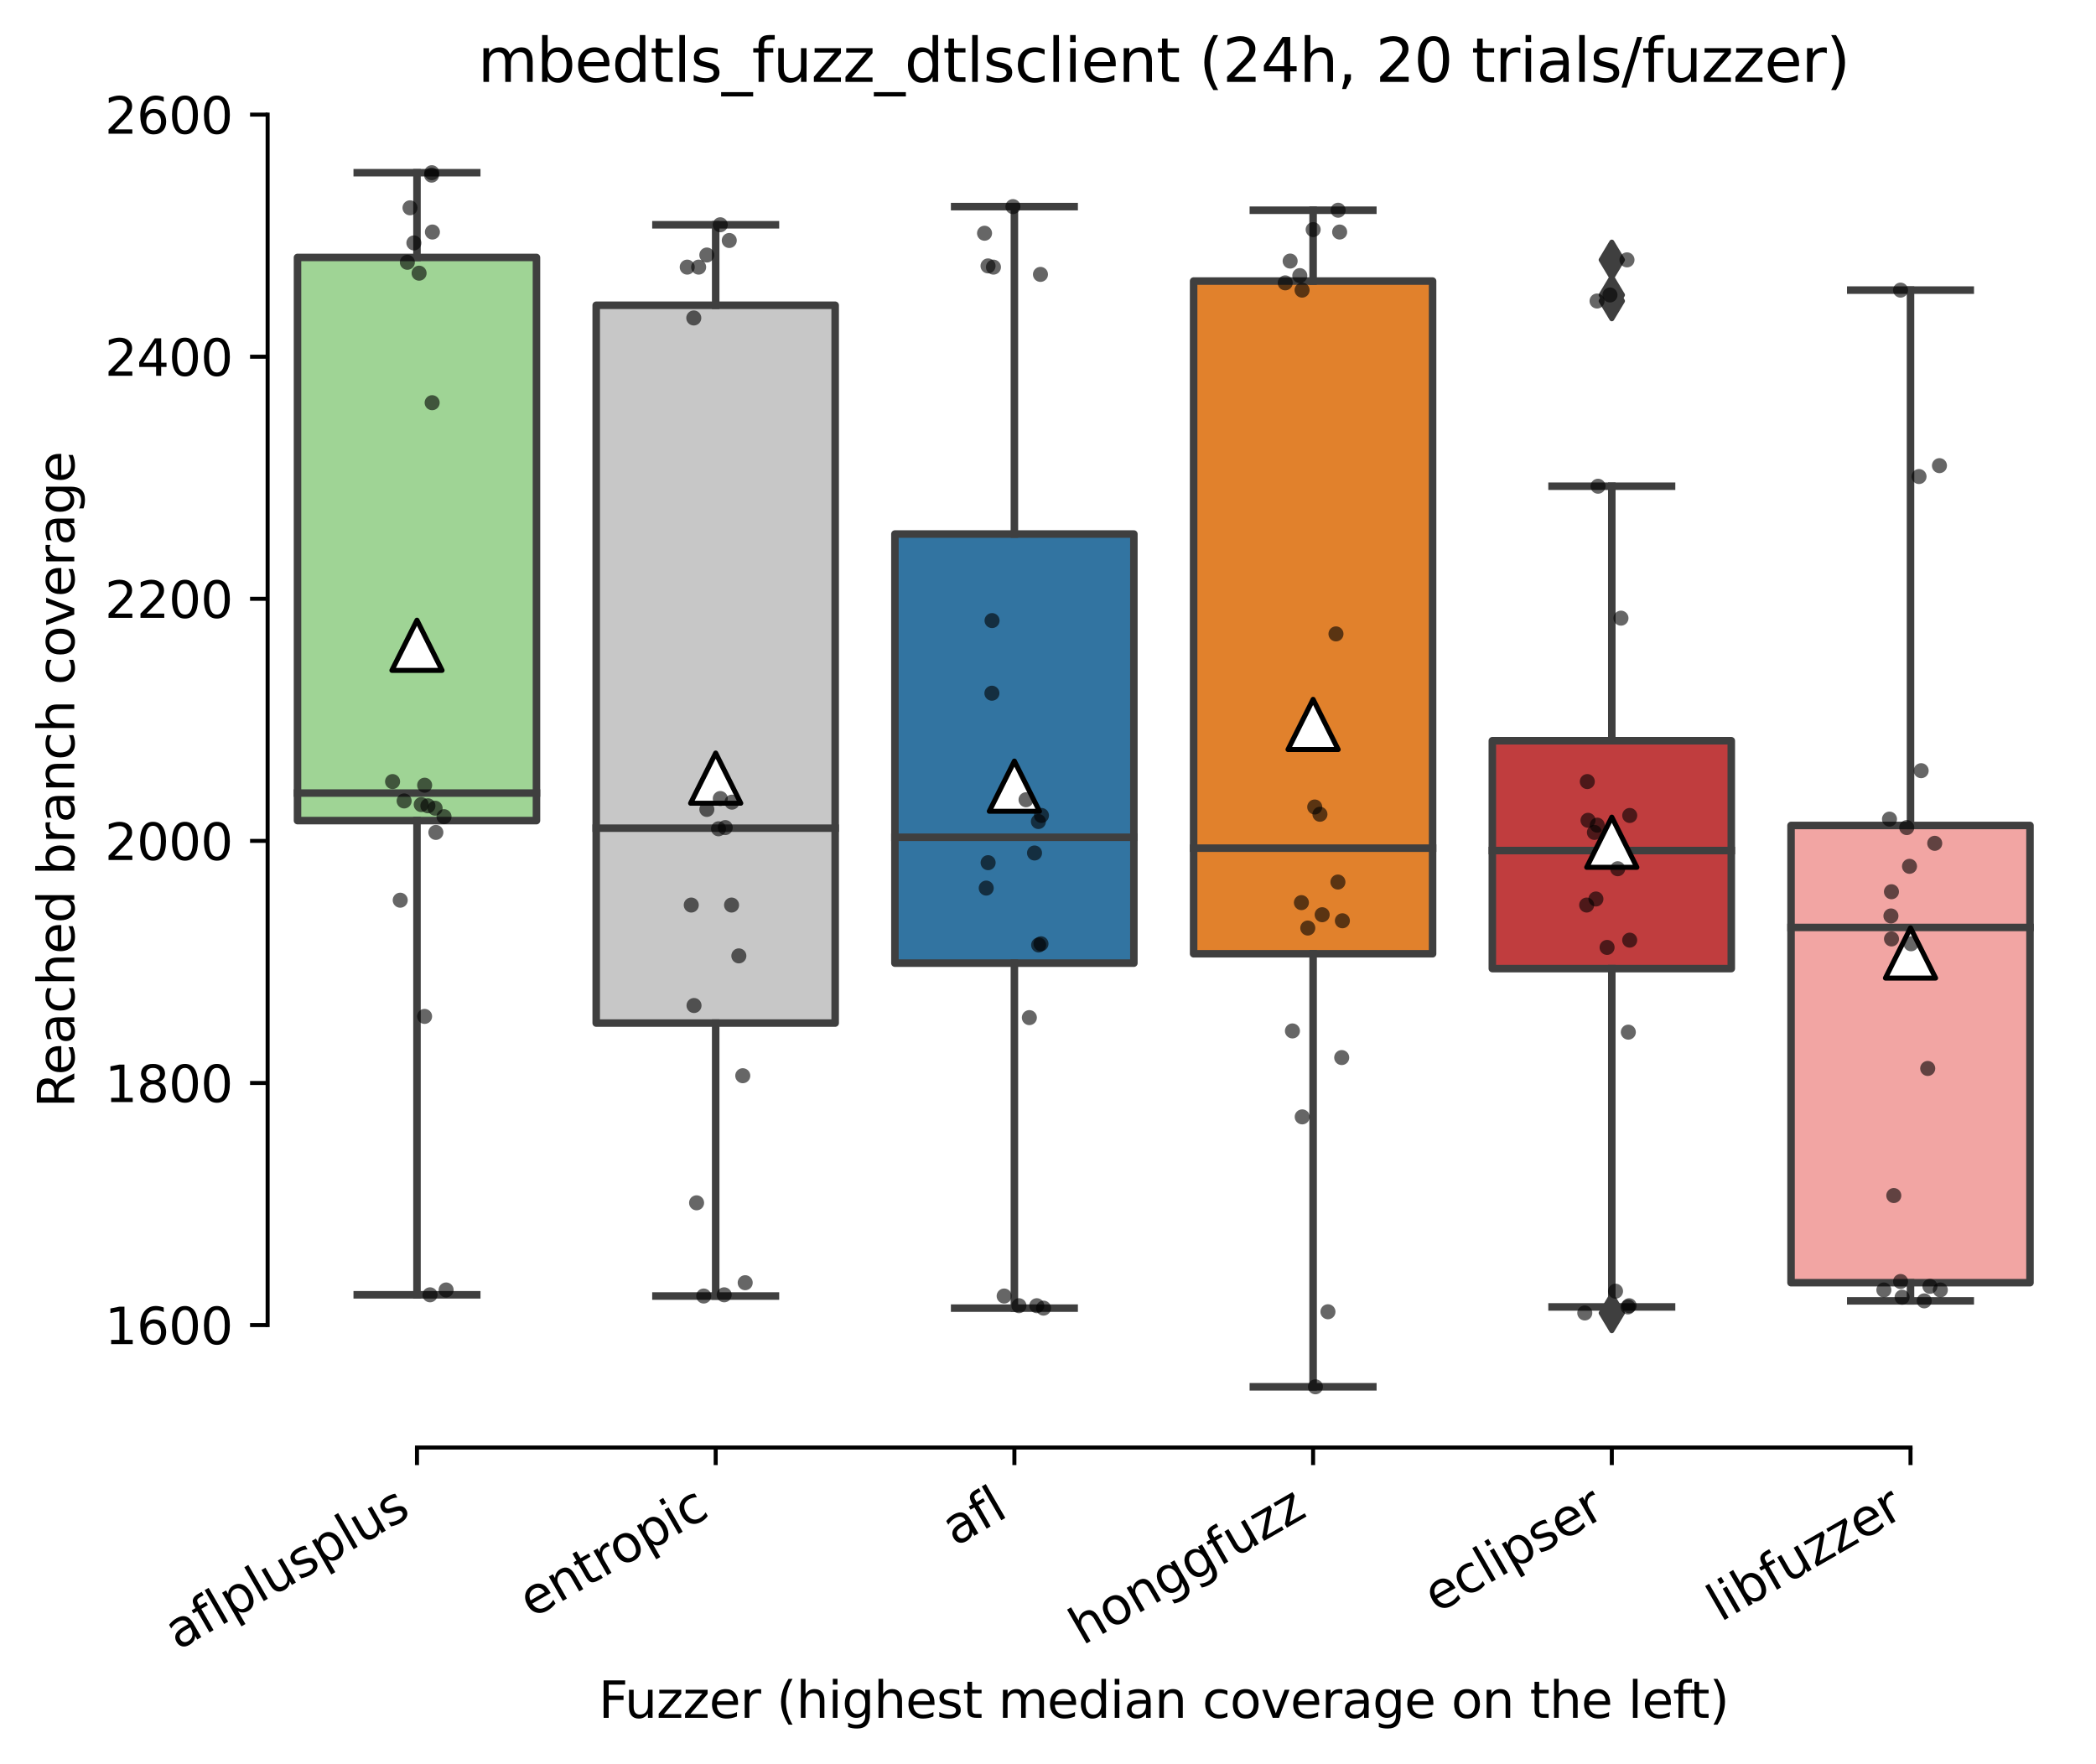 <?xml version="1.0" encoding="utf-8" standalone="no"?>
<!DOCTYPE svg PUBLIC "-//W3C//DTD SVG 1.1//EN"
  "http://www.w3.org/Graphics/SVG/1.1/DTD/svg11.dtd">
<svg xmlns:xlink="http://www.w3.org/1999/xlink" width="417.648pt" height="351.576pt" viewBox="0 0 417.648 351.576" xmlns="http://www.w3.org/2000/svg" version="1.1">
 <defs>
  <style type="text/css">*{stroke-linejoin: round; stroke-linecap: butt}</style>
 </defs>
 <g id="figure_1">
  <g id="patch_1">
   <path d="M 0 351.576 
L 417.648 351.576 
L 417.648 0 
L 0 0 
z
" style="fill: #ffffff"/>
  </g>
  <g id="axes_1">
   <g id="patch_2">
    <path d="M 53.328 288.43 
L 410.448 288.43 
L 410.448 22.318 
L 53.328 22.318 
z
" style="fill: #ffffff"/>
   </g>
   <g id="patch_3">
    <path d="M 59.28 163.515 
L 106.896 163.515 
L 106.896 51.298 
L 59.28 51.298 
L 59.28 163.515 
z
" clip-path="url(#p0ae1bac9b8)" style="fill: #9fd495; stroke: #3f3f3f; stroke-width: 1.5; stroke-linejoin: miter"/>
   </g>
   <g id="patch_4">
    <path d="M 118.8 203.855 
L 166.416 203.855 
L 166.416 60.825 
L 118.8 60.825 
L 118.8 203.855 
z
" clip-path="url(#p0ae1bac9b8)" style="fill: #c7c7c7; stroke: #3f3f3f; stroke-width: 1.5; stroke-linejoin: miter"/>
   </g>
   <g id="patch_5">
    <path d="M 178.32 191.915 
L 225.936 191.915 
L 225.936 106.411 
L 178.32 106.411 
L 178.32 191.915 
z
" clip-path="url(#p0ae1bac9b8)" style="fill: #3274a1; stroke: #3f3f3f; stroke-width: 1.5; stroke-linejoin: miter"/>
   </g>
   <g id="patch_6">
    <path d="M 237.84 190.046 
L 285.456 190.046 
L 285.456 56.001 
L 237.84 56.001 
L 237.84 190.046 
z
" clip-path="url(#p0ae1bac9b8)" style="fill: #e1812c; stroke: #3f3f3f; stroke-width: 1.5; stroke-linejoin: miter"/>
   </g>
   <g id="patch_7">
    <path d="M 297.36 193.001 
L 344.976 193.001 
L 344.976 147.596 
L 297.36 147.596 
L 297.36 193.001 
z
" clip-path="url(#p0ae1bac9b8)" style="fill: #c03d3e; stroke: #3f3f3f; stroke-width: 1.5; stroke-linejoin: miter"/>
   </g>
   <g id="patch_8">
    <path d="M 356.88 255.591 
L 404.496 255.591 
L 404.496 164.479 
L 356.88 164.479 
L 356.88 255.591 
z
" clip-path="url(#p0ae1bac9b8)" style="fill: #f2a5a3; stroke: #3f3f3f; stroke-width: 1.5; stroke-linejoin: miter"/>
   </g>
   <g id="matplotlib.axis_1">
    <g id="xtick_1">
     <g id="line2d_1">
      <defs>
       <path id="m3bdd5ca7e8" d="M 0 0 
L 0 3.5 
" style="stroke: #000000; stroke-width: 0.8"/>
      </defs>
      <g>
       <use xlink:href="#m3bdd5ca7e8" x="83.088" y="288.43" style="stroke: #000000; stroke-width: 0.8"/>
      </g>
     </g>
     <g id="text_1">
      <!-- aflplusplus -->
      <g transform="translate(35.479 328.897)rotate(-30)scale(0.1 -0.1)">
       <defs>
        <path id="DejaVuSans-61" d="M 2194 1759 
Q 1497 1759 1228 1600 
Q 959 1441 959 1056 
Q 959 750 1161 570 
Q 1363 391 1709 391 
Q 2188 391 2477 730 
Q 2766 1069 2766 1631 
L 2766 1759 
L 2194 1759 
z
M 3341 1997 
L 3341 0 
L 2766 0 
L 2766 531 
Q 2569 213 2275 61 
Q 1981 -91 1556 -91 
Q 1019 -91 701 211 
Q 384 513 384 1019 
Q 384 1609 779 1909 
Q 1175 2209 1959 2209 
L 2766 2209 
L 2766 2266 
Q 2766 2663 2505 2880 
Q 2244 3097 1772 3097 
Q 1472 3097 1187 3025 
Q 903 2953 641 2809 
L 641 3341 
Q 956 3463 1253 3523 
Q 1550 3584 1831 3584 
Q 2591 3584 2966 3190 
Q 3341 2797 3341 1997 
z
" transform="scale(0.016)"/>
        <path id="DejaVuSans-66" d="M 2375 4863 
L 2375 4384 
L 1825 4384 
Q 1516 4384 1395 4259 
Q 1275 4134 1275 3809 
L 1275 3500 
L 2222 3500 
L 2222 3053 
L 1275 3053 
L 1275 0 
L 697 0 
L 697 3053 
L 147 3053 
L 147 3500 
L 697 3500 
L 697 3744 
Q 697 4328 969 4595 
Q 1241 4863 1831 4863 
L 2375 4863 
z
" transform="scale(0.016)"/>
        <path id="DejaVuSans-6c" d="M 603 4863 
L 1178 4863 
L 1178 0 
L 603 0 
L 603 4863 
z
" transform="scale(0.016)"/>
        <path id="DejaVuSans-70" d="M 1159 525 
L 1159 -1331 
L 581 -1331 
L 581 3500 
L 1159 3500 
L 1159 2969 
Q 1341 3281 1617 3432 
Q 1894 3584 2278 3584 
Q 2916 3584 3314 3078 
Q 3713 2572 3713 1747 
Q 3713 922 3314 415 
Q 2916 -91 2278 -91 
Q 1894 -91 1617 61 
Q 1341 213 1159 525 
z
M 3116 1747 
Q 3116 2381 2855 2742 
Q 2594 3103 2138 3103 
Q 1681 3103 1420 2742 
Q 1159 2381 1159 1747 
Q 1159 1113 1420 752 
Q 1681 391 2138 391 
Q 2594 391 2855 752 
Q 3116 1113 3116 1747 
z
" transform="scale(0.016)"/>
        <path id="DejaVuSans-75" d="M 544 1381 
L 544 3500 
L 1119 3500 
L 1119 1403 
Q 1119 906 1312 657 
Q 1506 409 1894 409 
Q 2359 409 2629 706 
Q 2900 1003 2900 1516 
L 2900 3500 
L 3475 3500 
L 3475 0 
L 2900 0 
L 2900 538 
Q 2691 219 2414 64 
Q 2138 -91 1772 -91 
Q 1169 -91 856 284 
Q 544 659 544 1381 
z
M 1991 3584 
L 1991 3584 
z
" transform="scale(0.016)"/>
        <path id="DejaVuSans-73" d="M 2834 3397 
L 2834 2853 
Q 2591 2978 2328 3040 
Q 2066 3103 1784 3103 
Q 1356 3103 1142 2972 
Q 928 2841 928 2578 
Q 928 2378 1081 2264 
Q 1234 2150 1697 2047 
L 1894 2003 
Q 2506 1872 2764 1633 
Q 3022 1394 3022 966 
Q 3022 478 2636 193 
Q 2250 -91 1575 -91 
Q 1294 -91 989 -36 
Q 684 19 347 128 
L 347 722 
Q 666 556 975 473 
Q 1284 391 1588 391 
Q 1994 391 2212 530 
Q 2431 669 2431 922 
Q 2431 1156 2273 1281 
Q 2116 1406 1581 1522 
L 1381 1569 
Q 847 1681 609 1914 
Q 372 2147 372 2553 
Q 372 3047 722 3315 
Q 1072 3584 1716 3584 
Q 2034 3584 2315 3537 
Q 2597 3491 2834 3397 
z
" transform="scale(0.016)"/>
       </defs>
       <use xlink:href="#DejaVuSans-61"/>
       <use xlink:href="#DejaVuSans-66" x="61.279"/>
       <use xlink:href="#DejaVuSans-6c" x="96.484"/>
       <use xlink:href="#DejaVuSans-70" x="124.268"/>
       <use xlink:href="#DejaVuSans-6c" x="187.744"/>
       <use xlink:href="#DejaVuSans-75" x="215.527"/>
       <use xlink:href="#DejaVuSans-73" x="278.906"/>
       <use xlink:href="#DejaVuSans-70" x="331.006"/>
       <use xlink:href="#DejaVuSans-6c" x="394.482"/>
       <use xlink:href="#DejaVuSans-75" x="422.266"/>
       <use xlink:href="#DejaVuSans-73" x="485.645"/>
      </g>
     </g>
    </g>
    <g id="xtick_2">
     <g id="line2d_2">
      <g>
       <use xlink:href="#m3bdd5ca7e8" x="142.608" y="288.43" style="stroke: #000000; stroke-width: 0.8"/>
      </g>
     </g>
     <g id="text_2">
      <!-- entropic -->
      <g transform="translate(106.026 322.531)rotate(-30)scale(0.1 -0.1)">
       <defs>
        <path id="DejaVuSans-65" d="M 3597 1894 
L 3597 1613 
L 953 1613 
Q 991 1019 1311 708 
Q 1631 397 2203 397 
Q 2534 397 2845 478 
Q 3156 559 3463 722 
L 3463 178 
Q 3153 47 2828 -22 
Q 2503 -91 2169 -91 
Q 1331 -91 842 396 
Q 353 884 353 1716 
Q 353 2575 817 3079 
Q 1281 3584 2069 3584 
Q 2775 3584 3186 3129 
Q 3597 2675 3597 1894 
z
M 3022 2063 
Q 3016 2534 2758 2815 
Q 2500 3097 2075 3097 
Q 1594 3097 1305 2825 
Q 1016 2553 972 2059 
L 3022 2063 
z
" transform="scale(0.016)"/>
        <path id="DejaVuSans-6e" d="M 3513 2113 
L 3513 0 
L 2938 0 
L 2938 2094 
Q 2938 2591 2744 2837 
Q 2550 3084 2163 3084 
Q 1697 3084 1428 2787 
Q 1159 2491 1159 1978 
L 1159 0 
L 581 0 
L 581 3500 
L 1159 3500 
L 1159 2956 
Q 1366 3272 1645 3428 
Q 1925 3584 2291 3584 
Q 2894 3584 3203 3211 
Q 3513 2838 3513 2113 
z
" transform="scale(0.016)"/>
        <path id="DejaVuSans-74" d="M 1172 4494 
L 1172 3500 
L 2356 3500 
L 2356 3053 
L 1172 3053 
L 1172 1153 
Q 1172 725 1289 603 
Q 1406 481 1766 481 
L 2356 481 
L 2356 0 
L 1766 0 
Q 1100 0 847 248 
Q 594 497 594 1153 
L 594 3053 
L 172 3053 
L 172 3500 
L 594 3500 
L 594 4494 
L 1172 4494 
z
" transform="scale(0.016)"/>
        <path id="DejaVuSans-72" d="M 2631 2963 
Q 2534 3019 2420 3045 
Q 2306 3072 2169 3072 
Q 1681 3072 1420 2755 
Q 1159 2438 1159 1844 
L 1159 0 
L 581 0 
L 581 3500 
L 1159 3500 
L 1159 2956 
Q 1341 3275 1631 3429 
Q 1922 3584 2338 3584 
Q 2397 3584 2469 3576 
Q 2541 3569 2628 3553 
L 2631 2963 
z
" transform="scale(0.016)"/>
        <path id="DejaVuSans-6f" d="M 1959 3097 
Q 1497 3097 1228 2736 
Q 959 2375 959 1747 
Q 959 1119 1226 758 
Q 1494 397 1959 397 
Q 2419 397 2687 759 
Q 2956 1122 2956 1747 
Q 2956 2369 2687 2733 
Q 2419 3097 1959 3097 
z
M 1959 3584 
Q 2709 3584 3137 3096 
Q 3566 2609 3566 1747 
Q 3566 888 3137 398 
Q 2709 -91 1959 -91 
Q 1206 -91 779 398 
Q 353 888 353 1747 
Q 353 2609 779 3096 
Q 1206 3584 1959 3584 
z
" transform="scale(0.016)"/>
        <path id="DejaVuSans-69" d="M 603 3500 
L 1178 3500 
L 1178 0 
L 603 0 
L 603 3500 
z
M 603 4863 
L 1178 4863 
L 1178 4134 
L 603 4134 
L 603 4863 
z
" transform="scale(0.016)"/>
        <path id="DejaVuSans-63" d="M 3122 3366 
L 3122 2828 
Q 2878 2963 2633 3030 
Q 2388 3097 2138 3097 
Q 1578 3097 1268 2742 
Q 959 2388 959 1747 
Q 959 1106 1268 751 
Q 1578 397 2138 397 
Q 2388 397 2633 464 
Q 2878 531 3122 666 
L 3122 134 
Q 2881 22 2623 -34 
Q 2366 -91 2075 -91 
Q 1284 -91 818 406 
Q 353 903 353 1747 
Q 353 2603 823 3093 
Q 1294 3584 2113 3584 
Q 2378 3584 2631 3529 
Q 2884 3475 3122 3366 
z
" transform="scale(0.016)"/>
       </defs>
       <use xlink:href="#DejaVuSans-65"/>
       <use xlink:href="#DejaVuSans-6e" x="61.523"/>
       <use xlink:href="#DejaVuSans-74" x="124.902"/>
       <use xlink:href="#DejaVuSans-72" x="164.111"/>
       <use xlink:href="#DejaVuSans-6f" x="202.975"/>
       <use xlink:href="#DejaVuSans-70" x="264.156"/>
       <use xlink:href="#DejaVuSans-69" x="327.633"/>
       <use xlink:href="#DejaVuSans-63" x="355.416"/>
      </g>
     </g>
    </g>
    <g id="xtick_3">
     <g id="line2d_3">
      <g>
       <use xlink:href="#m3bdd5ca7e8" x="202.128" y="288.43" style="stroke: #000000; stroke-width: 0.8"/>
      </g>
     </g>
     <g id="text_3">
      <!-- afl -->
      <g transform="translate(190.327 308.224)rotate(-30)scale(0.1 -0.1)">
       <use xlink:href="#DejaVuSans-61"/>
       <use xlink:href="#DejaVuSans-66" x="61.279"/>
       <use xlink:href="#DejaVuSans-6c" x="96.484"/>
      </g>
     </g>
    </g>
    <g id="xtick_4">
     <g id="line2d_4">
      <g>
       <use xlink:href="#m3bdd5ca7e8" x="261.648" y="288.43" style="stroke: #000000; stroke-width: 0.8"/>
      </g>
     </g>
     <g id="text_4">
      <!-- honggfuzz -->
      <g transform="translate(215.709 327.933)rotate(-30)scale(0.1 -0.1)">
       <defs>
        <path id="DejaVuSans-68" d="M 3513 2113 
L 3513 0 
L 2938 0 
L 2938 2094 
Q 2938 2591 2744 2837 
Q 2550 3084 2163 3084 
Q 1697 3084 1428 2787 
Q 1159 2491 1159 1978 
L 1159 0 
L 581 0 
L 581 4863 
L 1159 4863 
L 1159 2956 
Q 1366 3272 1645 3428 
Q 1925 3584 2291 3584 
Q 2894 3584 3203 3211 
Q 3513 2838 3513 2113 
z
" transform="scale(0.016)"/>
        <path id="DejaVuSans-67" d="M 2906 1791 
Q 2906 2416 2648 2759 
Q 2391 3103 1925 3103 
Q 1463 3103 1205 2759 
Q 947 2416 947 1791 
Q 947 1169 1205 825 
Q 1463 481 1925 481 
Q 2391 481 2648 825 
Q 2906 1169 2906 1791 
z
M 3481 434 
Q 3481 -459 3084 -895 
Q 2688 -1331 1869 -1331 
Q 1566 -1331 1297 -1286 
Q 1028 -1241 775 -1147 
L 775 -588 
Q 1028 -725 1275 -790 
Q 1522 -856 1778 -856 
Q 2344 -856 2625 -561 
Q 2906 -266 2906 331 
L 2906 616 
Q 2728 306 2450 153 
Q 2172 0 1784 0 
Q 1141 0 747 490 
Q 353 981 353 1791 
Q 353 2603 747 3093 
Q 1141 3584 1784 3584 
Q 2172 3584 2450 3431 
Q 2728 3278 2906 2969 
L 2906 3500 
L 3481 3500 
L 3481 434 
z
" transform="scale(0.016)"/>
        <path id="DejaVuSans-7a" d="M 353 3500 
L 3084 3500 
L 3084 2975 
L 922 459 
L 3084 459 
L 3084 0 
L 275 0 
L 275 525 
L 2438 3041 
L 353 3041 
L 353 3500 
z
" transform="scale(0.016)"/>
       </defs>
       <use xlink:href="#DejaVuSans-68"/>
       <use xlink:href="#DejaVuSans-6f" x="63.379"/>
       <use xlink:href="#DejaVuSans-6e" x="124.561"/>
       <use xlink:href="#DejaVuSans-67" x="187.939"/>
       <use xlink:href="#DejaVuSans-67" x="251.416"/>
       <use xlink:href="#DejaVuSans-66" x="314.893"/>
       <use xlink:href="#DejaVuSans-75" x="350.098"/>
       <use xlink:href="#DejaVuSans-7a" x="413.477"/>
       <use xlink:href="#DejaVuSans-7a" x="465.967"/>
      </g>
     </g>
    </g>
    <g id="xtick_5">
     <g id="line2d_5">
      <g>
       <use xlink:href="#m3bdd5ca7e8" x="321.168" y="288.43" style="stroke: #000000; stroke-width: 0.8"/>
      </g>
     </g>
     <g id="text_5">
      <!-- eclipser -->
      <g transform="translate(286.328 321.525)rotate(-30)scale(0.1 -0.1)">
       <use xlink:href="#DejaVuSans-65"/>
       <use xlink:href="#DejaVuSans-63" x="61.523"/>
       <use xlink:href="#DejaVuSans-6c" x="116.504"/>
       <use xlink:href="#DejaVuSans-69" x="144.287"/>
       <use xlink:href="#DejaVuSans-70" x="172.07"/>
       <use xlink:href="#DejaVuSans-73" x="235.547"/>
       <use xlink:href="#DejaVuSans-65" x="287.646"/>
       <use xlink:href="#DejaVuSans-72" x="349.17"/>
      </g>
     </g>
    </g>
    <g id="xtick_6">
     <g id="line2d_6">
      <g>
       <use xlink:href="#m3bdd5ca7e8" x="380.688" y="288.43" style="stroke: #000000; stroke-width: 0.8"/>
      </g>
     </g>
     <g id="text_6">
      <!-- libfuzzer -->
      <g transform="translate(342.822 323.272)rotate(-30)scale(0.1 -0.1)">
       <defs>
        <path id="DejaVuSans-62" d="M 3116 1747 
Q 3116 2381 2855 2742 
Q 2594 3103 2138 3103 
Q 1681 3103 1420 2742 
Q 1159 2381 1159 1747 
Q 1159 1113 1420 752 
Q 1681 391 2138 391 
Q 2594 391 2855 752 
Q 3116 1113 3116 1747 
z
M 1159 2969 
Q 1341 3281 1617 3432 
Q 1894 3584 2278 3584 
Q 2916 3584 3314 3078 
Q 3713 2572 3713 1747 
Q 3713 922 3314 415 
Q 2916 -91 2278 -91 
Q 1894 -91 1617 61 
Q 1341 213 1159 525 
L 1159 0 
L 581 0 
L 581 4863 
L 1159 4863 
L 1159 2969 
z
" transform="scale(0.016)"/>
       </defs>
       <use xlink:href="#DejaVuSans-6c"/>
       <use xlink:href="#DejaVuSans-69" x="27.783"/>
       <use xlink:href="#DejaVuSans-62" x="55.566"/>
       <use xlink:href="#DejaVuSans-66" x="119.043"/>
       <use xlink:href="#DejaVuSans-75" x="154.248"/>
       <use xlink:href="#DejaVuSans-7a" x="217.627"/>
       <use xlink:href="#DejaVuSans-7a" x="270.117"/>
       <use xlink:href="#DejaVuSans-65" x="322.607"/>
       <use xlink:href="#DejaVuSans-72" x="384.131"/>
      </g>
     </g>
    </g>
    <g id="text_7">
     <!-- Fuzzer (highest median coverage on the left) -->
     <g transform="translate(119.27 342.297)scale(0.1 -0.1)">
      <defs>
       <path id="DejaVuSans-46" d="M 628 4666 
L 3309 4666 
L 3309 4134 
L 1259 4134 
L 1259 2759 
L 3109 2759 
L 3109 2228 
L 1259 2228 
L 1259 0 
L 628 0 
L 628 4666 
z
" transform="scale(0.016)"/>
       <path id="DejaVuSans-20" transform="scale(0.016)"/>
       <path id="DejaVuSans-28" d="M 1984 4856 
Q 1566 4138 1362 3434 
Q 1159 2731 1159 2009 
Q 1159 1288 1364 580 
Q 1569 -128 1984 -844 
L 1484 -844 
Q 1016 -109 783 600 
Q 550 1309 550 2009 
Q 550 2706 781 3412 
Q 1013 4119 1484 4856 
L 1984 4856 
z
" transform="scale(0.016)"/>
       <path id="DejaVuSans-6d" d="M 3328 2828 
Q 3544 3216 3844 3400 
Q 4144 3584 4550 3584 
Q 5097 3584 5394 3201 
Q 5691 2819 5691 2113 
L 5691 0 
L 5113 0 
L 5113 2094 
Q 5113 2597 4934 2840 
Q 4756 3084 4391 3084 
Q 3944 3084 3684 2787 
Q 3425 2491 3425 1978 
L 3425 0 
L 2847 0 
L 2847 2094 
Q 2847 2600 2669 2842 
Q 2491 3084 2119 3084 
Q 1678 3084 1418 2786 
Q 1159 2488 1159 1978 
L 1159 0 
L 581 0 
L 581 3500 
L 1159 3500 
L 1159 2956 
Q 1356 3278 1631 3431 
Q 1906 3584 2284 3584 
Q 2666 3584 2933 3390 
Q 3200 3197 3328 2828 
z
" transform="scale(0.016)"/>
       <path id="DejaVuSans-64" d="M 2906 2969 
L 2906 4863 
L 3481 4863 
L 3481 0 
L 2906 0 
L 2906 525 
Q 2725 213 2448 61 
Q 2172 -91 1784 -91 
Q 1150 -91 751 415 
Q 353 922 353 1747 
Q 353 2572 751 3078 
Q 1150 3584 1784 3584 
Q 2172 3584 2448 3432 
Q 2725 3281 2906 2969 
z
M 947 1747 
Q 947 1113 1208 752 
Q 1469 391 1925 391 
Q 2381 391 2643 752 
Q 2906 1113 2906 1747 
Q 2906 2381 2643 2742 
Q 2381 3103 1925 3103 
Q 1469 3103 1208 2742 
Q 947 2381 947 1747 
z
" transform="scale(0.016)"/>
       <path id="DejaVuSans-76" d="M 191 3500 
L 800 3500 
L 1894 563 
L 2988 3500 
L 3597 3500 
L 2284 0 
L 1503 0 
L 191 3500 
z
" transform="scale(0.016)"/>
       <path id="DejaVuSans-29" d="M 513 4856 
L 1013 4856 
Q 1481 4119 1714 3412 
Q 1947 2706 1947 2009 
Q 1947 1309 1714 600 
Q 1481 -109 1013 -844 
L 513 -844 
Q 928 -128 1133 580 
Q 1338 1288 1338 2009 
Q 1338 2731 1133 3434 
Q 928 4138 513 4856 
z
" transform="scale(0.016)"/>
      </defs>
      <use xlink:href="#DejaVuSans-46"/>
      <use xlink:href="#DejaVuSans-75" x="52.02"/>
      <use xlink:href="#DejaVuSans-7a" x="115.398"/>
      <use xlink:href="#DejaVuSans-7a" x="167.889"/>
      <use xlink:href="#DejaVuSans-65" x="220.379"/>
      <use xlink:href="#DejaVuSans-72" x="281.902"/>
      <use xlink:href="#DejaVuSans-20" x="323.016"/>
      <use xlink:href="#DejaVuSans-28" x="354.803"/>
      <use xlink:href="#DejaVuSans-68" x="393.816"/>
      <use xlink:href="#DejaVuSans-69" x="457.195"/>
      <use xlink:href="#DejaVuSans-67" x="484.979"/>
      <use xlink:href="#DejaVuSans-68" x="548.455"/>
      <use xlink:href="#DejaVuSans-65" x="611.834"/>
      <use xlink:href="#DejaVuSans-73" x="673.357"/>
      <use xlink:href="#DejaVuSans-74" x="725.457"/>
      <use xlink:href="#DejaVuSans-20" x="764.666"/>
      <use xlink:href="#DejaVuSans-6d" x="796.453"/>
      <use xlink:href="#DejaVuSans-65" x="893.865"/>
      <use xlink:href="#DejaVuSans-64" x="955.389"/>
      <use xlink:href="#DejaVuSans-69" x="1018.865"/>
      <use xlink:href="#DejaVuSans-61" x="1046.648"/>
      <use xlink:href="#DejaVuSans-6e" x="1107.928"/>
      <use xlink:href="#DejaVuSans-20" x="1171.307"/>
      <use xlink:href="#DejaVuSans-63" x="1203.094"/>
      <use xlink:href="#DejaVuSans-6f" x="1258.074"/>
      <use xlink:href="#DejaVuSans-76" x="1319.256"/>
      <use xlink:href="#DejaVuSans-65" x="1378.436"/>
      <use xlink:href="#DejaVuSans-72" x="1439.959"/>
      <use xlink:href="#DejaVuSans-61" x="1481.072"/>
      <use xlink:href="#DejaVuSans-67" x="1542.352"/>
      <use xlink:href="#DejaVuSans-65" x="1605.828"/>
      <use xlink:href="#DejaVuSans-20" x="1667.352"/>
      <use xlink:href="#DejaVuSans-6f" x="1699.139"/>
      <use xlink:href="#DejaVuSans-6e" x="1760.32"/>
      <use xlink:href="#DejaVuSans-20" x="1823.699"/>
      <use xlink:href="#DejaVuSans-74" x="1855.486"/>
      <use xlink:href="#DejaVuSans-68" x="1894.695"/>
      <use xlink:href="#DejaVuSans-65" x="1958.074"/>
      <use xlink:href="#DejaVuSans-20" x="2019.598"/>
      <use xlink:href="#DejaVuSans-6c" x="2051.385"/>
      <use xlink:href="#DejaVuSans-65" x="2079.168"/>
      <use xlink:href="#DejaVuSans-66" x="2140.691"/>
      <use xlink:href="#DejaVuSans-74" x="2174.146"/>
      <use xlink:href="#DejaVuSans-29" x="2213.355"/>
     </g>
    </g>
   </g>
   <g id="matplotlib.axis_2">
    <g id="ytick_1">
     <g id="line2d_7">
      <defs>
       <path id="m54eac06298" d="M 0 0 
L -3.5 0 
" style="stroke: #000000; stroke-width: 0.8"/>
      </defs>
      <g>
       <use xlink:href="#m54eac06298" x="53.328" y="264.033" style="stroke: #000000; stroke-width: 0.8"/>
      </g>
     </g>
     <g id="text_8">
      <!-- 1600 -->
      <g transform="translate(20.878 267.832)scale(0.1 -0.1)">
       <defs>
        <path id="DejaVuSans-31" d="M 794 531 
L 1825 531 
L 1825 4091 
L 703 3866 
L 703 4441 
L 1819 4666 
L 2450 4666 
L 2450 531 
L 3481 531 
L 3481 0 
L 794 0 
L 794 531 
z
" transform="scale(0.016)"/>
        <path id="DejaVuSans-36" d="M 2113 2584 
Q 1688 2584 1439 2293 
Q 1191 2003 1191 1497 
Q 1191 994 1439 701 
Q 1688 409 2113 409 
Q 2538 409 2786 701 
Q 3034 994 3034 1497 
Q 3034 2003 2786 2293 
Q 2538 2584 2113 2584 
z
M 3366 4563 
L 3366 3988 
Q 3128 4100 2886 4159 
Q 2644 4219 2406 4219 
Q 1781 4219 1451 3797 
Q 1122 3375 1075 2522 
Q 1259 2794 1537 2939 
Q 1816 3084 2150 3084 
Q 2853 3084 3261 2657 
Q 3669 2231 3669 1497 
Q 3669 778 3244 343 
Q 2819 -91 2113 -91 
Q 1303 -91 875 529 
Q 447 1150 447 2328 
Q 447 3434 972 4092 
Q 1497 4750 2381 4750 
Q 2619 4750 2861 4703 
Q 3103 4656 3366 4563 
z
" transform="scale(0.016)"/>
        <path id="DejaVuSans-30" d="M 2034 4250 
Q 1547 4250 1301 3770 
Q 1056 3291 1056 2328 
Q 1056 1369 1301 889 
Q 1547 409 2034 409 
Q 2525 409 2770 889 
Q 3016 1369 3016 2328 
Q 3016 3291 2770 3770 
Q 2525 4250 2034 4250 
z
M 2034 4750 
Q 2819 4750 3233 4129 
Q 3647 3509 3647 2328 
Q 3647 1150 3233 529 
Q 2819 -91 2034 -91 
Q 1250 -91 836 529 
Q 422 1150 422 2328 
Q 422 3509 836 4129 
Q 1250 4750 2034 4750 
z
" transform="scale(0.016)"/>
       </defs>
       <use xlink:href="#DejaVuSans-31"/>
       <use xlink:href="#DejaVuSans-36" x="63.623"/>
       <use xlink:href="#DejaVuSans-30" x="127.246"/>
       <use xlink:href="#DejaVuSans-30" x="190.869"/>
      </g>
     </g>
    </g>
    <g id="ytick_2">
     <g id="line2d_8">
      <g>
       <use xlink:href="#m54eac06298" x="53.328" y="215.794" style="stroke: #000000; stroke-width: 0.8"/>
      </g>
     </g>
     <g id="text_9">
      <!-- 1800 -->
      <g transform="translate(20.878 219.593)scale(0.1 -0.1)">
       <defs>
        <path id="DejaVuSans-38" d="M 2034 2216 
Q 1584 2216 1326 1975 
Q 1069 1734 1069 1313 
Q 1069 891 1326 650 
Q 1584 409 2034 409 
Q 2484 409 2743 651 
Q 3003 894 3003 1313 
Q 3003 1734 2745 1975 
Q 2488 2216 2034 2216 
z
M 1403 2484 
Q 997 2584 770 2862 
Q 544 3141 544 3541 
Q 544 4100 942 4425 
Q 1341 4750 2034 4750 
Q 2731 4750 3128 4425 
Q 3525 4100 3525 3541 
Q 3525 3141 3298 2862 
Q 3072 2584 2669 2484 
Q 3125 2378 3379 2068 
Q 3634 1759 3634 1313 
Q 3634 634 3220 271 
Q 2806 -91 2034 -91 
Q 1263 -91 848 271 
Q 434 634 434 1313 
Q 434 1759 690 2068 
Q 947 2378 1403 2484 
z
M 1172 3481 
Q 1172 3119 1398 2916 
Q 1625 2713 2034 2713 
Q 2441 2713 2670 2916 
Q 2900 3119 2900 3481 
Q 2900 3844 2670 4047 
Q 2441 4250 2034 4250 
Q 1625 4250 1398 4047 
Q 1172 3844 1172 3481 
z
" transform="scale(0.016)"/>
       </defs>
       <use xlink:href="#DejaVuSans-31"/>
       <use xlink:href="#DejaVuSans-38" x="63.623"/>
       <use xlink:href="#DejaVuSans-30" x="127.246"/>
       <use xlink:href="#DejaVuSans-30" x="190.869"/>
      </g>
     </g>
    </g>
    <g id="ytick_3">
     <g id="line2d_9">
      <g>
       <use xlink:href="#m54eac06298" x="53.328" y="167.555" style="stroke: #000000; stroke-width: 0.8"/>
      </g>
     </g>
     <g id="text_10">
      <!-- 2000 -->
      <g transform="translate(20.878 171.354)scale(0.1 -0.1)">
       <defs>
        <path id="DejaVuSans-32" d="M 1228 531 
L 3431 531 
L 3431 0 
L 469 0 
L 469 531 
Q 828 903 1448 1529 
Q 2069 2156 2228 2338 
Q 2531 2678 2651 2914 
Q 2772 3150 2772 3378 
Q 2772 3750 2511 3984 
Q 2250 4219 1831 4219 
Q 1534 4219 1204 4116 
Q 875 4013 500 3803 
L 500 4441 
Q 881 4594 1212 4672 
Q 1544 4750 1819 4750 
Q 2544 4750 2975 4387 
Q 3406 4025 3406 3419 
Q 3406 3131 3298 2873 
Q 3191 2616 2906 2266 
Q 2828 2175 2409 1742 
Q 1991 1309 1228 531 
z
" transform="scale(0.016)"/>
       </defs>
       <use xlink:href="#DejaVuSans-32"/>
       <use xlink:href="#DejaVuSans-30" x="63.623"/>
       <use xlink:href="#DejaVuSans-30" x="127.246"/>
       <use xlink:href="#DejaVuSans-30" x="190.869"/>
      </g>
     </g>
    </g>
    <g id="ytick_4">
     <g id="line2d_10">
      <g>
       <use xlink:href="#m54eac06298" x="53.328" y="119.315" style="stroke: #000000; stroke-width: 0.8"/>
      </g>
     </g>
     <g id="text_11">
      <!-- 2200 -->
      <g transform="translate(20.878 123.114)scale(0.1 -0.1)">
       <use xlink:href="#DejaVuSans-32"/>
       <use xlink:href="#DejaVuSans-32" x="63.623"/>
       <use xlink:href="#DejaVuSans-30" x="127.246"/>
       <use xlink:href="#DejaVuSans-30" x="190.869"/>
      </g>
     </g>
    </g>
    <g id="ytick_5">
     <g id="line2d_11">
      <g>
       <use xlink:href="#m54eac06298" x="53.328" y="71.076" style="stroke: #000000; stroke-width: 0.8"/>
      </g>
     </g>
     <g id="text_12">
      <!-- 2400 -->
      <g transform="translate(20.878 74.875)scale(0.1 -0.1)">
       <defs>
        <path id="DejaVuSans-34" d="M 2419 4116 
L 825 1625 
L 2419 1625 
L 2419 4116 
z
M 2253 4666 
L 3047 4666 
L 3047 1625 
L 3713 1625 
L 3713 1100 
L 3047 1100 
L 3047 0 
L 2419 0 
L 2419 1100 
L 313 1100 
L 313 1709 
L 2253 4666 
z
" transform="scale(0.016)"/>
       </defs>
       <use xlink:href="#DejaVuSans-32"/>
       <use xlink:href="#DejaVuSans-34" x="63.623"/>
       <use xlink:href="#DejaVuSans-30" x="127.246"/>
       <use xlink:href="#DejaVuSans-30" x="190.869"/>
      </g>
     </g>
    </g>
    <g id="ytick_6">
     <g id="line2d_12">
      <g>
       <use xlink:href="#m54eac06298" x="53.328" y="22.837" style="stroke: #000000; stroke-width: 0.8"/>
      </g>
     </g>
     <g id="text_13">
      <!-- 2600 -->
      <g transform="translate(20.878 26.636)scale(0.1 -0.1)">
       <use xlink:href="#DejaVuSans-32"/>
       <use xlink:href="#DejaVuSans-36" x="63.623"/>
       <use xlink:href="#DejaVuSans-30" x="127.246"/>
       <use xlink:href="#DejaVuSans-30" x="190.869"/>
      </g>
     </g>
    </g>
    <g id="text_14">
     <!-- Reached branch coverage -->
     <g transform="translate(14.798 220.706)rotate(-90)scale(0.1 -0.1)">
      <defs>
       <path id="DejaVuSans-52" d="M 2841 2188 
Q 3044 2119 3236 1894 
Q 3428 1669 3622 1275 
L 4263 0 
L 3584 0 
L 2988 1197 
Q 2756 1666 2539 1819 
Q 2322 1972 1947 1972 
L 1259 1972 
L 1259 0 
L 628 0 
L 628 4666 
L 2053 4666 
Q 2853 4666 3247 4331 
Q 3641 3997 3641 3322 
Q 3641 2881 3436 2590 
Q 3231 2300 2841 2188 
z
M 1259 4147 
L 1259 2491 
L 2053 2491 
Q 2509 2491 2742 2702 
Q 2975 2913 2975 3322 
Q 2975 3731 2742 3939 
Q 2509 4147 2053 4147 
L 1259 4147 
z
" transform="scale(0.016)"/>
      </defs>
      <use xlink:href="#DejaVuSans-52"/>
      <use xlink:href="#DejaVuSans-65" x="64.982"/>
      <use xlink:href="#DejaVuSans-61" x="126.506"/>
      <use xlink:href="#DejaVuSans-63" x="187.785"/>
      <use xlink:href="#DejaVuSans-68" x="242.766"/>
      <use xlink:href="#DejaVuSans-65" x="306.145"/>
      <use xlink:href="#DejaVuSans-64" x="367.668"/>
      <use xlink:href="#DejaVuSans-20" x="431.145"/>
      <use xlink:href="#DejaVuSans-62" x="462.932"/>
      <use xlink:href="#DejaVuSans-72" x="526.408"/>
      <use xlink:href="#DejaVuSans-61" x="567.521"/>
      <use xlink:href="#DejaVuSans-6e" x="628.801"/>
      <use xlink:href="#DejaVuSans-63" x="692.18"/>
      <use xlink:href="#DejaVuSans-68" x="747.16"/>
      <use xlink:href="#DejaVuSans-20" x="810.539"/>
      <use xlink:href="#DejaVuSans-63" x="842.326"/>
      <use xlink:href="#DejaVuSans-6f" x="897.307"/>
      <use xlink:href="#DejaVuSans-76" x="958.488"/>
      <use xlink:href="#DejaVuSans-65" x="1017.668"/>
      <use xlink:href="#DejaVuSans-72" x="1079.191"/>
      <use xlink:href="#DejaVuSans-61" x="1120.305"/>
      <use xlink:href="#DejaVuSans-67" x="1181.584"/>
      <use xlink:href="#DejaVuSans-65" x="1245.061"/>
     </g>
    </g>
   </g>
   <g id="line2d_13">
    <path d="M 83.088 163.515 
L 83.088 258.003 
" clip-path="url(#p0ae1bac9b8)" style="fill: none; stroke: #3f3f3f; stroke-width: 1.5; stroke-linecap: square"/>
   </g>
   <g id="line2d_14">
    <path d="M 83.088 51.298 
L 83.088 34.414 
" clip-path="url(#p0ae1bac9b8)" style="fill: none; stroke: #3f3f3f; stroke-width: 1.5; stroke-linecap: square"/>
   </g>
   <g id="line2d_15">
    <path d="M 71.184 258.003 
L 94.992 258.003 
" clip-path="url(#p0ae1bac9b8)" style="fill: none; stroke: #3f3f3f; stroke-width: 1.5; stroke-linecap: square"/>
   </g>
   <g id="line2d_16">
    <path d="M 71.184 34.414 
L 94.992 34.414 
" clip-path="url(#p0ae1bac9b8)" style="fill: none; stroke: #3f3f3f; stroke-width: 1.5; stroke-linecap: square"/>
   </g>
   <g id="line2d_17"/>
   <g id="line2d_18">
    <path d="M 142.608 203.855 
L 142.608 258.244 
" clip-path="url(#p0ae1bac9b8)" style="fill: none; stroke: #3f3f3f; stroke-width: 1.5; stroke-linecap: square"/>
   </g>
   <g id="line2d_19">
    <path d="M 142.608 60.825 
L 142.608 44.786 
" clip-path="url(#p0ae1bac9b8)" style="fill: none; stroke: #3f3f3f; stroke-width: 1.5; stroke-linecap: square"/>
   </g>
   <g id="line2d_20">
    <path d="M 130.704 258.244 
L 154.512 258.244 
" clip-path="url(#p0ae1bac9b8)" style="fill: none; stroke: #3f3f3f; stroke-width: 1.5; stroke-linecap: square"/>
   </g>
   <g id="line2d_21">
    <path d="M 130.704 44.786 
L 154.512 44.786 
" clip-path="url(#p0ae1bac9b8)" style="fill: none; stroke: #3f3f3f; stroke-width: 1.5; stroke-linecap: square"/>
   </g>
   <g id="line2d_22"/>
   <g id="line2d_23">
    <path d="M 202.128 191.915 
L 202.128 260.656 
" clip-path="url(#p0ae1bac9b8)" style="fill: none; stroke: #3f3f3f; stroke-width: 1.5; stroke-linecap: square"/>
   </g>
   <g id="line2d_24">
    <path d="M 202.128 106.411 
L 202.128 41.168 
" clip-path="url(#p0ae1bac9b8)" style="fill: none; stroke: #3f3f3f; stroke-width: 1.5; stroke-linecap: square"/>
   </g>
   <g id="line2d_25">
    <path d="M 190.224 260.656 
L 214.032 260.656 
" clip-path="url(#p0ae1bac9b8)" style="fill: none; stroke: #3f3f3f; stroke-width: 1.5; stroke-linecap: square"/>
   </g>
   <g id="line2d_26">
    <path d="M 190.224 41.168 
L 214.032 41.168 
" clip-path="url(#p0ae1bac9b8)" style="fill: none; stroke: #3f3f3f; stroke-width: 1.5; stroke-linecap: square"/>
   </g>
   <g id="line2d_27"/>
   <g id="line2d_28">
    <path d="M 261.648 190.046 
L 261.648 276.334 
" clip-path="url(#p0ae1bac9b8)" style="fill: none; stroke: #3f3f3f; stroke-width: 1.5; stroke-linecap: square"/>
   </g>
   <g id="line2d_29">
    <path d="M 261.648 56.001 
L 261.648 41.891 
" clip-path="url(#p0ae1bac9b8)" style="fill: none; stroke: #3f3f3f; stroke-width: 1.5; stroke-linecap: square"/>
   </g>
   <g id="line2d_30">
    <path d="M 249.744 276.334 
L 273.552 276.334 
" clip-path="url(#p0ae1bac9b8)" style="fill: none; stroke: #3f3f3f; stroke-width: 1.5; stroke-linecap: square"/>
   </g>
   <g id="line2d_31">
    <path d="M 249.744 41.891 
L 273.552 41.891 
" clip-path="url(#p0ae1bac9b8)" style="fill: none; stroke: #3f3f3f; stroke-width: 1.5; stroke-linecap: square"/>
   </g>
   <g id="line2d_32"/>
   <g id="line2d_33">
    <path d="M 321.168 193.001 
L 321.168 260.415 
" clip-path="url(#p0ae1bac9b8)" style="fill: none; stroke: #3f3f3f; stroke-width: 1.5; stroke-linecap: square"/>
   </g>
   <g id="line2d_34">
    <path d="M 321.168 147.596 
L 321.168 96.884 
" clip-path="url(#p0ae1bac9b8)" style="fill: none; stroke: #3f3f3f; stroke-width: 1.5; stroke-linecap: square"/>
   </g>
   <g id="line2d_35">
    <path d="M 309.264 260.415 
L 333.072 260.415 
" clip-path="url(#p0ae1bac9b8)" style="fill: none; stroke: #3f3f3f; stroke-width: 1.5; stroke-linecap: square"/>
   </g>
   <g id="line2d_36">
    <path d="M 309.264 96.884 
L 333.072 96.884 
" clip-path="url(#p0ae1bac9b8)" style="fill: none; stroke: #3f3f3f; stroke-width: 1.5; stroke-linecap: square"/>
   </g>
   <g id="line2d_37">
    <defs>
     <path id="m0affdaf00b" d="M -0 3.536 
L 2.121 0 
L -0 -3.536 
L -2.121 -0 
z
" style="stroke: #3f3f3f; stroke-linejoin: miter"/>
    </defs>
    <g clip-path="url(#p0ae1bac9b8)">
     <use xlink:href="#m0affdaf00b" x="321.168" y="261.621" style="fill: #3f3f3f; stroke: #3f3f3f; stroke-linejoin: miter"/>
     <use xlink:href="#m0affdaf00b" x="321.168" y="59.981" style="fill: #3f3f3f; stroke: #3f3f3f; stroke-linejoin: miter"/>
     <use xlink:href="#m0affdaf00b" x="321.168" y="51.78" style="fill: #3f3f3f; stroke: #3f3f3f; stroke-linejoin: miter"/>
     <use xlink:href="#m0affdaf00b" x="321.168" y="58.775" style="fill: #3f3f3f; stroke: #3f3f3f; stroke-linejoin: miter"/>
    </g>
   </g>
   <g id="line2d_38">
    <path d="M 380.688 255.591 
L 380.688 259.209 
" clip-path="url(#p0ae1bac9b8)" style="fill: none; stroke: #3f3f3f; stroke-width: 1.5; stroke-linecap: square"/>
   </g>
   <g id="line2d_39">
    <path d="M 380.688 164.479 
L 380.688 57.81 
" clip-path="url(#p0ae1bac9b8)" style="fill: none; stroke: #3f3f3f; stroke-width: 1.5; stroke-linecap: square"/>
   </g>
   <g id="line2d_40">
    <path d="M 368.784 259.209 
L 392.592 259.209 
" clip-path="url(#p0ae1bac9b8)" style="fill: none; stroke: #3f3f3f; stroke-width: 1.5; stroke-linecap: square"/>
   </g>
   <g id="line2d_41">
    <path d="M 368.784 57.81 
L 392.592 57.81 
" clip-path="url(#p0ae1bac9b8)" style="fill: none; stroke: #3f3f3f; stroke-width: 1.5; stroke-linecap: square"/>
   </g>
   <g id="line2d_42"/>
   <g id="line2d_43">
    <path d="M 59.28 158.027 
L 106.896 158.027 
" clip-path="url(#p0ae1bac9b8)" style="fill: none; stroke: #3f3f3f; stroke-width: 1.5; stroke-linecap: square"/>
   </g>
   <g id="line2d_44">
    <defs>
     <path id="m3093d9e8d6" d="M 0 -5 
L -5 5 
L 5 5 
z
" style="stroke: #000000; stroke-linejoin: miter"/>
    </defs>
    <g clip-path="url(#p0ae1bac9b8)">
     <use xlink:href="#m3093d9e8d6" x="83.088" y="128.577" style="fill: #ffffff; stroke: #000000; stroke-linejoin: miter"/>
    </g>
   </g>
   <g id="line2d_45">
    <path d="M 118.8 165.022 
L 166.416 165.022 
" clip-path="url(#p0ae1bac9b8)" style="fill: none; stroke: #3f3f3f; stroke-width: 1.5; stroke-linecap: square"/>
   </g>
   <g id="line2d_46">
    <g clip-path="url(#p0ae1bac9b8)">
     <use xlink:href="#m3093d9e8d6" x="142.608" y="155.049" style="fill: #ffffff; stroke: #000000; stroke-linejoin: miter"/>
    </g>
   </g>
   <g id="line2d_47">
    <path d="M 178.32 166.831 
L 225.936 166.831 
" clip-path="url(#p0ae1bac9b8)" style="fill: none; stroke: #3f3f3f; stroke-width: 1.5; stroke-linecap: square"/>
   </g>
   <g id="line2d_48">
    <g clip-path="url(#p0ae1bac9b8)">
     <use xlink:href="#m3093d9e8d6" x="202.128" y="156.652" style="fill: #ffffff; stroke: #000000; stroke-linejoin: miter"/>
    </g>
   </g>
   <g id="line2d_49">
    <path d="M 237.84 169.002 
L 285.456 169.002 
" clip-path="url(#p0ae1bac9b8)" style="fill: none; stroke: #3f3f3f; stroke-width: 1.5; stroke-linecap: square"/>
   </g>
   <g id="line2d_50">
    <g clip-path="url(#p0ae1bac9b8)">
     <use xlink:href="#m3093d9e8d6" x="261.648" y="144.351" style="fill: #ffffff; stroke: #000000; stroke-linejoin: miter"/>
    </g>
   </g>
   <g id="line2d_51">
    <path d="M 297.36 169.484 
L 344.976 169.484 
" clip-path="url(#p0ae1bac9b8)" style="fill: none; stroke: #3f3f3f; stroke-width: 1.5; stroke-linecap: square"/>
   </g>
   <g id="line2d_52">
    <g clip-path="url(#p0ae1bac9b8)">
     <use xlink:href="#m3093d9e8d6" x="321.168" y="167.82" style="fill: #ffffff; stroke: #000000; stroke-linejoin: miter"/>
    </g>
   </g>
   <g id="line2d_53">
    <path d="M 356.88 184.8 
L 404.496 184.8 
" clip-path="url(#p0ae1bac9b8)" style="fill: none; stroke: #3f3f3f; stroke-width: 1.5; stroke-linecap: square"/>
   </g>
   <g id="line2d_54">
    <g clip-path="url(#p0ae1bac9b8)">
     <use xlink:href="#m3093d9e8d6" x="380.688" y="189.889" style="fill: #ffffff; stroke: #000000; stroke-linejoin: miter"/>
    </g>
   </g>
   <g id="patch_9">
    <path d="M 53.328 264.033 
L 53.328 22.837 
" style="fill: none; stroke: #000000; stroke-width: 0.8; stroke-linejoin: miter; stroke-linecap: square"/>
   </g>
   <g id="patch_10">
    <path d="M 83.088 288.43 
L 380.688 288.43 
" style="fill: none; stroke: #000000; stroke-width: 0.8; stroke-linejoin: miter; stroke-linecap: square"/>
   </g>
   <g id="PathCollection_1">
    <defs>
     <path id="C0_0_d36a056ebe" d="M 0 1.5 
C 0.398 1.5 0.779 1.342 1.061 1.061 
C 1.342 0.779 1.5 0.398 1.5 -0 
C 1.5 -0.398 1.342 -0.779 1.061 -1.061 
C 0.779 -1.342 0.398 -1.5 0 -1.5 
C -0.398 -1.5 -0.779 -1.342 -1.061 -1.061 
C -1.342 -0.779 -1.5 -0.398 -1.5 0 
C -1.5 0.398 -1.342 0.779 -1.061 1.061 
C -0.779 1.342 -0.398 1.5 0 1.5 
z
"/>
    </defs>
    <g clip-path="url(#p0ae1bac9b8)">
     <use xlink:href="#C0_0_d36a056ebe" x="83.932" y="160.319" style="fill-opacity: 0.6"/>
    </g>
    <g clip-path="url(#p0ae1bac9b8)">
     <use xlink:href="#C0_0_d36a056ebe" x="81.698" y="41.409" style="fill-opacity: 0.6"/>
    </g>
    <g clip-path="url(#p0ae1bac9b8)">
     <use xlink:href="#C0_0_d36a056ebe" x="86.162" y="46.233" style="fill-opacity: 0.6"/>
    </g>
    <g clip-path="url(#p0ae1bac9b8)">
     <use xlink:href="#C0_0_d36a056ebe" x="86.109" y="80.241" style="fill-opacity: 0.6"/>
    </g>
    <g clip-path="url(#p0ae1bac9b8)">
     <use xlink:href="#C0_0_d36a056ebe" x="85.683" y="258.003" style="fill-opacity: 0.6"/>
    </g>
    <g clip-path="url(#p0ae1bac9b8)">
     <use xlink:href="#C0_0_d36a056ebe" x="85.262" y="160.56" style="fill-opacity: 0.6"/>
    </g>
    <g clip-path="url(#p0ae1bac9b8)">
     <use xlink:href="#C0_0_d36a056ebe" x="81.169" y="52.263" style="fill-opacity: 0.6"/>
    </g>
    <g clip-path="url(#p0ae1bac9b8)">
     <use xlink:href="#C0_0_d36a056ebe" x="82.47" y="48.404" style="fill-opacity: 0.6"/>
    </g>
    <g clip-path="url(#p0ae1bac9b8)">
     <use xlink:href="#C0_0_d36a056ebe" x="86.85" y="165.866" style="fill-opacity: 0.6"/>
    </g>
    <g clip-path="url(#p0ae1bac9b8)">
     <use xlink:href="#C0_0_d36a056ebe" x="88.478" y="162.731" style="fill-opacity: 0.6"/>
    </g>
    <g clip-path="url(#p0ae1bac9b8)">
     <use xlink:href="#C0_0_d36a056ebe" x="88.894" y="257.038" style="fill-opacity: 0.6"/>
    </g>
    <g clip-path="url(#p0ae1bac9b8)">
     <use xlink:href="#C0_0_d36a056ebe" x="86" y="34.897" style="fill-opacity: 0.6"/>
    </g>
    <g clip-path="url(#p0ae1bac9b8)">
     <use xlink:href="#C0_0_d36a056ebe" x="86.701" y="161.042" style="fill-opacity: 0.6"/>
    </g>
    <g clip-path="url(#p0ae1bac9b8)">
     <use xlink:href="#C0_0_d36a056ebe" x="83.508" y="54.433" style="fill-opacity: 0.6"/>
    </g>
    <g clip-path="url(#p0ae1bac9b8)">
     <use xlink:href="#C0_0_d36a056ebe" x="80.529" y="159.595" style="fill-opacity: 0.6"/>
    </g>
    <g clip-path="url(#p0ae1bac9b8)">
     <use xlink:href="#C0_0_d36a056ebe" x="84.604" y="202.528" style="fill-opacity: 0.6"/>
    </g>
    <g clip-path="url(#p0ae1bac9b8)">
     <use xlink:href="#C0_0_d36a056ebe" x="84.616" y="156.46" style="fill-opacity: 0.6"/>
    </g>
    <g clip-path="url(#p0ae1bac9b8)">
     <use xlink:href="#C0_0_d36a056ebe" x="78.223" y="155.736" style="fill-opacity: 0.6"/>
    </g>
    <g clip-path="url(#p0ae1bac9b8)">
     <use xlink:href="#C0_0_d36a056ebe" x="86.036" y="34.414" style="fill-opacity: 0.6"/>
    </g>
    <g clip-path="url(#p0ae1bac9b8)">
     <use xlink:href="#C0_0_d36a056ebe" x="79.748" y="179.373" style="fill-opacity: 0.6"/>
    </g>
   </g>
   <g id="PathCollection_2">
    <defs>
     <path id="C1_0_b3cec53fa1" d="M 0 1.5 
C 0.398 1.5 0.779 1.342 1.061 1.061 
C 1.342 0.779 1.5 0.398 1.5 -0 
C 1.5 -0.398 1.342 -0.779 1.061 -1.061 
C 0.779 -1.342 0.398 -1.5 0 -1.5 
C -0.398 -1.5 -0.779 -1.342 -1.061 -1.061 
C -1.342 -0.779 -1.5 -0.398 -1.5 0 
C -1.5 0.398 -1.342 0.779 -1.061 1.061 
C -0.779 1.342 -0.398 1.5 0 1.5 
z
"/>
    </defs>
    <g clip-path="url(#p0ae1bac9b8)">
     <use xlink:href="#C1_0_b3cec53fa1" x="143.527" y="159.113" style="fill-opacity: 0.6"/>
    </g>
    <g clip-path="url(#p0ae1bac9b8)">
     <use xlink:href="#C1_0_b3cec53fa1" x="140.846" y="161.283" style="fill-opacity: 0.6"/>
    </g>
    <g clip-path="url(#p0ae1bac9b8)">
     <use xlink:href="#C1_0_b3cec53fa1" x="138.243" y="63.358" style="fill-opacity: 0.6"/>
    </g>
    <g clip-path="url(#p0ae1bac9b8)">
     <use xlink:href="#C1_0_b3cec53fa1" x="147.223" y="190.468" style="fill-opacity: 0.6"/>
    </g>
    <g clip-path="url(#p0ae1bac9b8)">
     <use xlink:href="#C1_0_b3cec53fa1" x="144.302" y="258.003" style="fill-opacity: 0.6"/>
    </g>
    <g clip-path="url(#p0ae1bac9b8)">
     <use xlink:href="#C1_0_b3cec53fa1" x="148.004" y="214.347" style="fill-opacity: 0.6"/>
    </g>
    <g clip-path="url(#p0ae1bac9b8)">
     <use xlink:href="#C1_0_b3cec53fa1" x="139.211" y="53.227" style="fill-opacity: 0.6"/>
    </g>
    <g clip-path="url(#p0ae1bac9b8)">
     <use xlink:href="#C1_0_b3cec53fa1" x="136.937" y="53.227" style="fill-opacity: 0.6"/>
    </g>
    <g clip-path="url(#p0ae1bac9b8)">
     <use xlink:href="#C1_0_b3cec53fa1" x="143.172" y="165.143" style="fill-opacity: 0.6"/>
    </g>
    <g clip-path="url(#p0ae1bac9b8)">
     <use xlink:href="#C1_0_b3cec53fa1" x="138.802" y="239.672" style="fill-opacity: 0.6"/>
    </g>
    <g clip-path="url(#p0ae1bac9b8)">
     <use xlink:href="#C1_0_b3cec53fa1" x="140.221" y="258.244" style="fill-opacity: 0.6"/>
    </g>
    <g clip-path="url(#p0ae1bac9b8)">
     <use xlink:href="#C1_0_b3cec53fa1" x="143.519" y="44.786" style="fill-opacity: 0.6"/>
    </g>
    <g clip-path="url(#p0ae1bac9b8)">
     <use xlink:href="#C1_0_b3cec53fa1" x="144.516" y="164.901" style="fill-opacity: 0.6"/>
    </g>
    <g clip-path="url(#p0ae1bac9b8)">
     <use xlink:href="#C1_0_b3cec53fa1" x="140.844" y="50.815" style="fill-opacity: 0.6"/>
    </g>
    <g clip-path="url(#p0ae1bac9b8)">
     <use xlink:href="#C1_0_b3cec53fa1" x="145.849" y="159.836" style="fill-opacity: 0.6"/>
    </g>
    <g clip-path="url(#p0ae1bac9b8)">
     <use xlink:href="#C1_0_b3cec53fa1" x="138.291" y="200.357" style="fill-opacity: 0.6"/>
    </g>
    <g clip-path="url(#p0ae1bac9b8)">
     <use xlink:href="#C1_0_b3cec53fa1" x="145.769" y="180.338" style="fill-opacity: 0.6"/>
    </g>
    <g clip-path="url(#p0ae1bac9b8)">
     <use xlink:href="#C1_0_b3cec53fa1" x="148.488" y="255.591" style="fill-opacity: 0.6"/>
    </g>
    <g clip-path="url(#p0ae1bac9b8)">
     <use xlink:href="#C1_0_b3cec53fa1" x="145.313" y="47.921" style="fill-opacity: 0.6"/>
    </g>
    <g clip-path="url(#p0ae1bac9b8)">
     <use xlink:href="#C1_0_b3cec53fa1" x="137.74" y="180.338" style="fill-opacity: 0.6"/>
    </g>
   </g>
   <g id="PathCollection_3">
    <defs>
     <path id="C2_0_142fee4776" d="M 0 1.5 
C 0.398 1.5 0.779 1.342 1.061 1.061 
C 1.342 0.779 1.5 0.398 1.5 -0 
C 1.5 -0.398 1.342 -0.779 1.061 -1.061 
C 0.779 -1.342 0.398 -1.5 0 -1.5 
C -0.398 -1.5 -0.779 -1.342 -1.061 -1.061 
C -1.342 -0.779 -1.5 -0.398 -1.5 0 
C -1.5 0.398 -1.342 0.779 -1.061 1.061 
C -0.779 1.342 -0.398 1.5 0 1.5 
z
"/>
    </defs>
    <g clip-path="url(#p0ae1bac9b8)">
     <use xlink:href="#C2_0_142fee4776" x="207.521" y="162.489" style="fill-opacity: 0.6"/>
    </g>
    <g clip-path="url(#p0ae1bac9b8)">
     <use xlink:href="#C2_0_142fee4776" x="204.448" y="159.354" style="fill-opacity: 0.6"/>
    </g>
    <g clip-path="url(#p0ae1bac9b8)">
     <use xlink:href="#C2_0_142fee4776" x="196.515" y="176.961" style="fill-opacity: 0.6"/>
    </g>
    <g clip-path="url(#p0ae1bac9b8)">
     <use xlink:href="#C2_0_142fee4776" x="201.838" y="41.168" style="fill-opacity: 0.6"/>
    </g>
    <g clip-path="url(#p0ae1bac9b8)">
     <use xlink:href="#C2_0_142fee4776" x="200.089" y="258.244" style="fill-opacity: 0.6"/>
    </g>
    <g clip-path="url(#p0ae1bac9b8)">
     <use xlink:href="#C2_0_142fee4776" x="196.893" y="171.896" style="fill-opacity: 0.6"/>
    </g>
    <g clip-path="url(#p0ae1bac9b8)">
     <use xlink:href="#C2_0_142fee4776" x="196.874" y="52.986" style="fill-opacity: 0.6"/>
    </g>
    <g clip-path="url(#p0ae1bac9b8)">
     <use xlink:href="#C2_0_142fee4776" x="197.953" y="53.227" style="fill-opacity: 0.6"/>
    </g>
    <g clip-path="url(#p0ae1bac9b8)">
     <use xlink:href="#C2_0_142fee4776" x="197.647" y="138.129" style="fill-opacity: 0.6"/>
    </g>
    <g clip-path="url(#p0ae1bac9b8)">
     <use xlink:href="#C2_0_142fee4776" x="197.675" y="123.657" style="fill-opacity: 0.6"/>
    </g>
    <g clip-path="url(#p0ae1bac9b8)">
     <use xlink:href="#C2_0_142fee4776" x="203.037" y="260.174" style="fill-opacity: 0.6"/>
    </g>
    <g clip-path="url(#p0ae1bac9b8)">
     <use xlink:href="#C2_0_142fee4776" x="206.912" y="163.695" style="fill-opacity: 0.6"/>
    </g>
    <g clip-path="url(#p0ae1bac9b8)">
     <use xlink:href="#C2_0_142fee4776" x="207.322" y="54.675" style="fill-opacity: 0.6"/>
    </g>
    <g clip-path="url(#p0ae1bac9b8)">
     <use xlink:href="#C2_0_142fee4776" x="196.18" y="46.474" style="fill-opacity: 0.6"/>
    </g>
    <g clip-path="url(#p0ae1bac9b8)">
     <use xlink:href="#C2_0_142fee4776" x="207.932" y="260.656" style="fill-opacity: 0.6"/>
    </g>
    <g clip-path="url(#p0ae1bac9b8)">
     <use xlink:href="#C2_0_142fee4776" x="205.109" y="202.769" style="fill-opacity: 0.6"/>
    </g>
    <g clip-path="url(#p0ae1bac9b8)">
     <use xlink:href="#C2_0_142fee4776" x="207.426" y="188.056" style="fill-opacity: 0.6"/>
    </g>
    <g clip-path="url(#p0ae1bac9b8)">
     <use xlink:href="#C2_0_142fee4776" x="206.588" y="260.174" style="fill-opacity: 0.6"/>
    </g>
    <g clip-path="url(#p0ae1bac9b8)">
     <use xlink:href="#C2_0_142fee4776" x="206.139" y="169.967" style="fill-opacity: 0.6"/>
    </g>
    <g clip-path="url(#p0ae1bac9b8)">
     <use xlink:href="#C2_0_142fee4776" x="206.959" y="188.297" style="fill-opacity: 0.6"/>
    </g>
   </g>
   <g id="PathCollection_4">
    <defs>
     <path id="C3_0_f4f58ecb86" d="M 0 1.5 
C 0.398 1.5 0.779 1.342 1.061 1.061 
C 1.342 0.779 1.5 0.398 1.5 -0 
C 1.5 -0.398 1.342 -0.779 1.061 -1.061 
C 0.779 -1.342 0.398 -1.5 0 -1.5 
C -0.398 -1.5 -0.779 -1.342 -1.061 -1.061 
C -1.342 -0.779 -1.5 -0.398 -1.5 0 
C -1.5 0.398 -1.342 0.779 -1.061 1.061 
C -0.779 1.342 -0.398 1.5 0 1.5 
z
"/>
    </defs>
    <g clip-path="url(#p0ae1bac9b8)">
     <use xlink:href="#C3_0_f4f58ecb86" x="263.01" y="162.248" style="fill-opacity: 0.6"/>
    </g>
    <g clip-path="url(#p0ae1bac9b8)">
     <use xlink:href="#C3_0_f4f58ecb86" x="266.205" y="126.31" style="fill-opacity: 0.6"/>
    </g>
    <g clip-path="url(#p0ae1bac9b8)">
     <use xlink:href="#C3_0_f4f58ecb86" x="259.451" y="57.81" style="fill-opacity: 0.6"/>
    </g>
    <g clip-path="url(#p0ae1bac9b8)">
     <use xlink:href="#C3_0_f4f58ecb86" x="266.634" y="41.891" style="fill-opacity: 0.6"/>
    </g>
    <g clip-path="url(#p0ae1bac9b8)">
     <use xlink:href="#C3_0_f4f58ecb86" x="264.608" y="261.38" style="fill-opacity: 0.6"/>
    </g>
    <g clip-path="url(#p0ae1bac9b8)">
     <use xlink:href="#C3_0_f4f58ecb86" x="267.348" y="210.729" style="fill-opacity: 0.6"/>
    </g>
    <g clip-path="url(#p0ae1bac9b8)">
     <use xlink:href="#C3_0_f4f58ecb86" x="256.096" y="56.363" style="fill-opacity: 0.6"/>
    </g>
    <g clip-path="url(#p0ae1bac9b8)">
     <use xlink:href="#C3_0_f4f58ecb86" x="257.073" y="52.021" style="fill-opacity: 0.6"/>
    </g>
    <g clip-path="url(#p0ae1bac9b8)">
     <use xlink:href="#C3_0_f4f58ecb86" x="261.973" y="160.801" style="fill-opacity: 0.6"/>
    </g>
    <g clip-path="url(#p0ae1bac9b8)">
     <use xlink:href="#C3_0_f4f58ecb86" x="259.48" y="222.547" style="fill-opacity: 0.6"/>
    </g>
    <g clip-path="url(#p0ae1bac9b8)">
     <use xlink:href="#C3_0_f4f58ecb86" x="262.113" y="276.334" style="fill-opacity: 0.6"/>
    </g>
    <g clip-path="url(#p0ae1bac9b8)">
     <use xlink:href="#C3_0_f4f58ecb86" x="266.939" y="46.233" style="fill-opacity: 0.6"/>
    </g>
    <g clip-path="url(#p0ae1bac9b8)">
     <use xlink:href="#C3_0_f4f58ecb86" x="266.595" y="175.755" style="fill-opacity: 0.6"/>
    </g>
    <g clip-path="url(#p0ae1bac9b8)">
     <use xlink:href="#C3_0_f4f58ecb86" x="259" y="54.916" style="fill-opacity: 0.6"/>
    </g>
    <g clip-path="url(#p0ae1bac9b8)">
     <use xlink:href="#C3_0_f4f58ecb86" x="259.316" y="179.856" style="fill-opacity: 0.6"/>
    </g>
    <g clip-path="url(#p0ae1bac9b8)">
     <use xlink:href="#C3_0_f4f58ecb86" x="257.53" y="205.422" style="fill-opacity: 0.6"/>
    </g>
    <g clip-path="url(#p0ae1bac9b8)">
     <use xlink:href="#C3_0_f4f58ecb86" x="267.482" y="183.474" style="fill-opacity: 0.6"/>
    </g>
    <g clip-path="url(#p0ae1bac9b8)">
     <use xlink:href="#C3_0_f4f58ecb86" x="260.589" y="184.921" style="fill-opacity: 0.6"/>
    </g>
    <g clip-path="url(#p0ae1bac9b8)">
     <use xlink:href="#C3_0_f4f58ecb86" x="261.661" y="45.75" style="fill-opacity: 0.6"/>
    </g>
    <g clip-path="url(#p0ae1bac9b8)">
     <use xlink:href="#C3_0_f4f58ecb86" x="263.454" y="182.268" style="fill-opacity: 0.6"/>
    </g>
   </g>
   <g id="PathCollection_5">
    <defs>
     <path id="C4_0_6e5c82a192" d="M 0 1.5 
C 0.398 1.5 0.779 1.342 1.061 1.061 
C 1.342 0.779 1.5 0.398 1.5 -0 
C 1.5 -0.398 1.342 -0.779 1.061 -1.061 
C 0.779 -1.342 0.398 -1.5 0 -1.5 
C -0.398 -1.5 -0.779 -1.342 -1.061 -1.061 
C -1.342 -0.779 -1.5 -0.398 -1.5 0 
C -1.5 0.398 -1.342 0.779 -1.061 1.061 
C -0.779 1.342 -0.398 1.5 0 1.5 
z
"/>
    </defs>
    <g clip-path="url(#p0ae1bac9b8)">
     <use xlink:href="#C4_0_6e5c82a192" x="324.739" y="162.489" style="fill-opacity: 0.6"/>
    </g>
    <g clip-path="url(#p0ae1bac9b8)">
     <use xlink:href="#C4_0_6e5c82a192" x="316.429" y="163.454" style="fill-opacity: 0.6"/>
    </g>
    <g clip-path="url(#p0ae1bac9b8)">
     <use xlink:href="#C4_0_6e5c82a192" x="316.159" y="180.338" style="fill-opacity: 0.6"/>
    </g>
    <g clip-path="url(#p0ae1bac9b8)">
     <use xlink:href="#C4_0_6e5c82a192" x="318.424" y="96.884" style="fill-opacity: 0.6"/>
    </g>
    <g clip-path="url(#p0ae1bac9b8)">
     <use xlink:href="#C4_0_6e5c82a192" x="315.784" y="261.621" style="fill-opacity: 0.6"/>
    </g>
    <g clip-path="url(#p0ae1bac9b8)">
     <use xlink:href="#C4_0_6e5c82a192" x="318.002" y="179.132" style="fill-opacity: 0.6"/>
    </g>
    <g clip-path="url(#p0ae1bac9b8)">
     <use xlink:href="#C4_0_6e5c82a192" x="318.227" y="59.981" style="fill-opacity: 0.6"/>
    </g>
    <g clip-path="url(#p0ae1bac9b8)">
     <use xlink:href="#C4_0_6e5c82a192" x="324.195" y="51.78" style="fill-opacity: 0.6"/>
    </g>
    <g clip-path="url(#p0ae1bac9b8)">
     <use xlink:href="#C4_0_6e5c82a192" x="317.702" y="165.866" style="fill-opacity: 0.6"/>
    </g>
    <g clip-path="url(#p0ae1bac9b8)">
     <use xlink:href="#C4_0_6e5c82a192" x="322.992" y="123.174" style="fill-opacity: 0.6"/>
    </g>
    <g clip-path="url(#p0ae1bac9b8)">
     <use xlink:href="#C4_0_6e5c82a192" x="324.627" y="260.174" style="fill-opacity: 0.6"/>
    </g>
    <g clip-path="url(#p0ae1bac9b8)">
     <use xlink:href="#C4_0_6e5c82a192" x="318.27" y="164.419" style="fill-opacity: 0.6"/>
    </g>
    <g clip-path="url(#p0ae1bac9b8)">
     <use xlink:href="#C4_0_6e5c82a192" x="316.286" y="155.736" style="fill-opacity: 0.6"/>
    </g>
    <g clip-path="url(#p0ae1bac9b8)">
     <use xlink:href="#C4_0_6e5c82a192" x="320.802" y="58.775" style="fill-opacity: 0.6"/>
    </g>
    <g clip-path="url(#p0ae1bac9b8)">
     <use xlink:href="#C4_0_6e5c82a192" x="324.389" y="260.415" style="fill-opacity: 0.6"/>
    </g>
    <g clip-path="url(#p0ae1bac9b8)">
     <use xlink:href="#C4_0_6e5c82a192" x="324.46" y="205.664" style="fill-opacity: 0.6"/>
    </g>
    <g clip-path="url(#p0ae1bac9b8)">
     <use xlink:href="#C4_0_6e5c82a192" x="324.733" y="187.333" style="fill-opacity: 0.6"/>
    </g>
    <g clip-path="url(#p0ae1bac9b8)">
     <use xlink:href="#C4_0_6e5c82a192" x="321.909" y="257.28" style="fill-opacity: 0.6"/>
    </g>
    <g clip-path="url(#p0ae1bac9b8)">
     <use xlink:href="#C4_0_6e5c82a192" x="322.346" y="173.102" style="fill-opacity: 0.6"/>
    </g>
    <g clip-path="url(#p0ae1bac9b8)">
     <use xlink:href="#C4_0_6e5c82a192" x="320.227" y="188.78" style="fill-opacity: 0.6"/>
    </g>
   </g>
   <g id="PathCollection_6">
    <defs>
     <path id="C5_0_8082eb10e7" d="M 0 1.5 
C 0.398 1.5 0.779 1.342 1.061 1.061 
C 1.342 0.779 1.5 0.398 1.5 -0 
C 1.5 -0.398 1.342 -0.779 1.061 -1.061 
C 0.779 -1.342 0.398 -1.5 0 -1.5 
C -0.398 -1.5 -0.779 -1.342 -1.061 -1.061 
C -1.342 -0.779 -1.5 -0.398 -1.5 0 
C -1.5 0.398 -1.342 0.779 -1.061 1.061 
C -0.779 1.342 -0.398 1.5 0 1.5 
z
"/>
    </defs>
    <g clip-path="url(#p0ae1bac9b8)">
     <use xlink:href="#C5_0_8082eb10e7" x="385.515" y="168.037" style="fill-opacity: 0.6"/>
    </g>
    <g clip-path="url(#p0ae1bac9b8)">
     <use xlink:href="#C5_0_8082eb10e7" x="382.807" y="153.565" style="fill-opacity: 0.6"/>
    </g>
    <g clip-path="url(#p0ae1bac9b8)">
     <use xlink:href="#C5_0_8082eb10e7" x="376.786" y="182.509" style="fill-opacity: 0.6"/>
    </g>
    <g clip-path="url(#p0ae1bac9b8)">
     <use xlink:href="#C5_0_8082eb10e7" x="377.357" y="238.225" style="fill-opacity: 0.6"/>
    </g>
    <g clip-path="url(#p0ae1bac9b8)">
     <use xlink:href="#C5_0_8082eb10e7" x="384.556" y="256.315" style="fill-opacity: 0.6"/>
    </g>
    <g clip-path="url(#p0ae1bac9b8)">
     <use xlink:href="#C5_0_8082eb10e7" x="375.38" y="257.038" style="fill-opacity: 0.6"/>
    </g>
    <g clip-path="url(#p0ae1bac9b8)">
     <use xlink:href="#C5_0_8082eb10e7" x="386.455" y="92.784" style="fill-opacity: 0.6"/>
    </g>
    <g clip-path="url(#p0ae1bac9b8)">
     <use xlink:href="#C5_0_8082eb10e7" x="382.385" y="94.954" style="fill-opacity: 0.6"/>
    </g>
    <g clip-path="url(#p0ae1bac9b8)">
     <use xlink:href="#C5_0_8082eb10e7" x="379.939" y="164.901" style="fill-opacity: 0.6"/>
    </g>
    <g clip-path="url(#p0ae1bac9b8)">
     <use xlink:href="#C5_0_8082eb10e7" x="386.631" y="257.038" style="fill-opacity: 0.6"/>
    </g>
    <g clip-path="url(#p0ae1bac9b8)">
     <use xlink:href="#C5_0_8082eb10e7" x="379.012" y="258.486" style="fill-opacity: 0.6"/>
    </g>
    <g clip-path="url(#p0ae1bac9b8)">
     <use xlink:href="#C5_0_8082eb10e7" x="376.89" y="177.685" style="fill-opacity: 0.6"/>
    </g>
    <g clip-path="url(#p0ae1bac9b8)">
     <use xlink:href="#C5_0_8082eb10e7" x="380.488" y="172.62" style="fill-opacity: 0.6"/>
    </g>
    <g clip-path="url(#p0ae1bac9b8)">
     <use xlink:href="#C5_0_8082eb10e7" x="378.702" y="57.81" style="fill-opacity: 0.6"/>
    </g>
    <g clip-path="url(#p0ae1bac9b8)">
     <use xlink:href="#C5_0_8082eb10e7" x="383.421" y="259.209" style="fill-opacity: 0.6"/>
    </g>
    <g clip-path="url(#p0ae1bac9b8)">
     <use xlink:href="#C5_0_8082eb10e7" x="384.116" y="212.899" style="fill-opacity: 0.6"/>
    </g>
    <g clip-path="url(#p0ae1bac9b8)">
     <use xlink:href="#C5_0_8082eb10e7" x="380.793" y="188.056" style="fill-opacity: 0.6"/>
    </g>
    <g clip-path="url(#p0ae1bac9b8)">
     <use xlink:href="#C5_0_8082eb10e7" x="378.706" y="255.35" style="fill-opacity: 0.6"/>
    </g>
    <g clip-path="url(#p0ae1bac9b8)">
     <use xlink:href="#C5_0_8082eb10e7" x="376.498" y="163.213" style="fill-opacity: 0.6"/>
    </g>
    <g clip-path="url(#p0ae1bac9b8)">
     <use xlink:href="#C5_0_8082eb10e7" x="376.9" y="187.091" style="fill-opacity: 0.6"/>
    </g>
   </g>
   <g id="text_15">
    <!-- mbedtls_fuzz_dtlsclient (24h, 20 trials/fuzzer) -->
    <g transform="translate(95.214 16.318)scale(0.12 -0.12)">
     <defs>
      <path id="DejaVuSans-5f" d="M 3263 -1063 
L 3263 -1509 
L -63 -1509 
L -63 -1063 
L 3263 -1063 
z
" transform="scale(0.016)"/>
      <path id="DejaVuSans-2c" d="M 750 794 
L 1409 794 
L 1409 256 
L 897 -744 
L 494 -744 
L 750 256 
L 750 794 
z
" transform="scale(0.016)"/>
      <path id="DejaVuSans-2f" d="M 1625 4666 
L 2156 4666 
L 531 -594 
L 0 -594 
L 1625 4666 
z
" transform="scale(0.016)"/>
     </defs>
     <use xlink:href="#DejaVuSans-6d"/>
     <use xlink:href="#DejaVuSans-62" x="97.412"/>
     <use xlink:href="#DejaVuSans-65" x="160.889"/>
     <use xlink:href="#DejaVuSans-64" x="222.412"/>
     <use xlink:href="#DejaVuSans-74" x="285.889"/>
     <use xlink:href="#DejaVuSans-6c" x="325.098"/>
     <use xlink:href="#DejaVuSans-73" x="352.881"/>
     <use xlink:href="#DejaVuSans-5f" x="404.98"/>
     <use xlink:href="#DejaVuSans-66" x="454.98"/>
     <use xlink:href="#DejaVuSans-75" x="490.186"/>
     <use xlink:href="#DejaVuSans-7a" x="553.564"/>
     <use xlink:href="#DejaVuSans-7a" x="606.055"/>
     <use xlink:href="#DejaVuSans-5f" x="658.545"/>
     <use xlink:href="#DejaVuSans-64" x="708.545"/>
     <use xlink:href="#DejaVuSans-74" x="772.021"/>
     <use xlink:href="#DejaVuSans-6c" x="811.23"/>
     <use xlink:href="#DejaVuSans-73" x="839.014"/>
     <use xlink:href="#DejaVuSans-63" x="891.113"/>
     <use xlink:href="#DejaVuSans-6c" x="946.094"/>
     <use xlink:href="#DejaVuSans-69" x="973.877"/>
     <use xlink:href="#DejaVuSans-65" x="1001.66"/>
     <use xlink:href="#DejaVuSans-6e" x="1063.184"/>
     <use xlink:href="#DejaVuSans-74" x="1126.562"/>
     <use xlink:href="#DejaVuSans-20" x="1165.771"/>
     <use xlink:href="#DejaVuSans-28" x="1197.559"/>
     <use xlink:href="#DejaVuSans-32" x="1236.572"/>
     <use xlink:href="#DejaVuSans-34" x="1300.195"/>
     <use xlink:href="#DejaVuSans-68" x="1363.818"/>
     <use xlink:href="#DejaVuSans-2c" x="1427.197"/>
     <use xlink:href="#DejaVuSans-20" x="1458.984"/>
     <use xlink:href="#DejaVuSans-32" x="1490.771"/>
     <use xlink:href="#DejaVuSans-30" x="1554.395"/>
     <use xlink:href="#DejaVuSans-20" x="1618.018"/>
     <use xlink:href="#DejaVuSans-74" x="1649.805"/>
     <use xlink:href="#DejaVuSans-72" x="1689.014"/>
     <use xlink:href="#DejaVuSans-69" x="1730.127"/>
     <use xlink:href="#DejaVuSans-61" x="1757.91"/>
     <use xlink:href="#DejaVuSans-6c" x="1819.189"/>
     <use xlink:href="#DejaVuSans-73" x="1846.973"/>
     <use xlink:href="#DejaVuSans-2f" x="1899.072"/>
     <use xlink:href="#DejaVuSans-66" x="1932.764"/>
     <use xlink:href="#DejaVuSans-75" x="1967.969"/>
     <use xlink:href="#DejaVuSans-7a" x="2031.348"/>
     <use xlink:href="#DejaVuSans-7a" x="2083.838"/>
     <use xlink:href="#DejaVuSans-65" x="2136.328"/>
     <use xlink:href="#DejaVuSans-72" x="2197.852"/>
     <use xlink:href="#DejaVuSans-29" x="2238.965"/>
    </g>
   </g>
  </g>
 </g>
 <defs>
  <clipPath id="p0ae1bac9b8">
   <rect x="53.328" y="22.318" width="357.12" height="266.112"/>
  </clipPath>
 </defs>
</svg>
